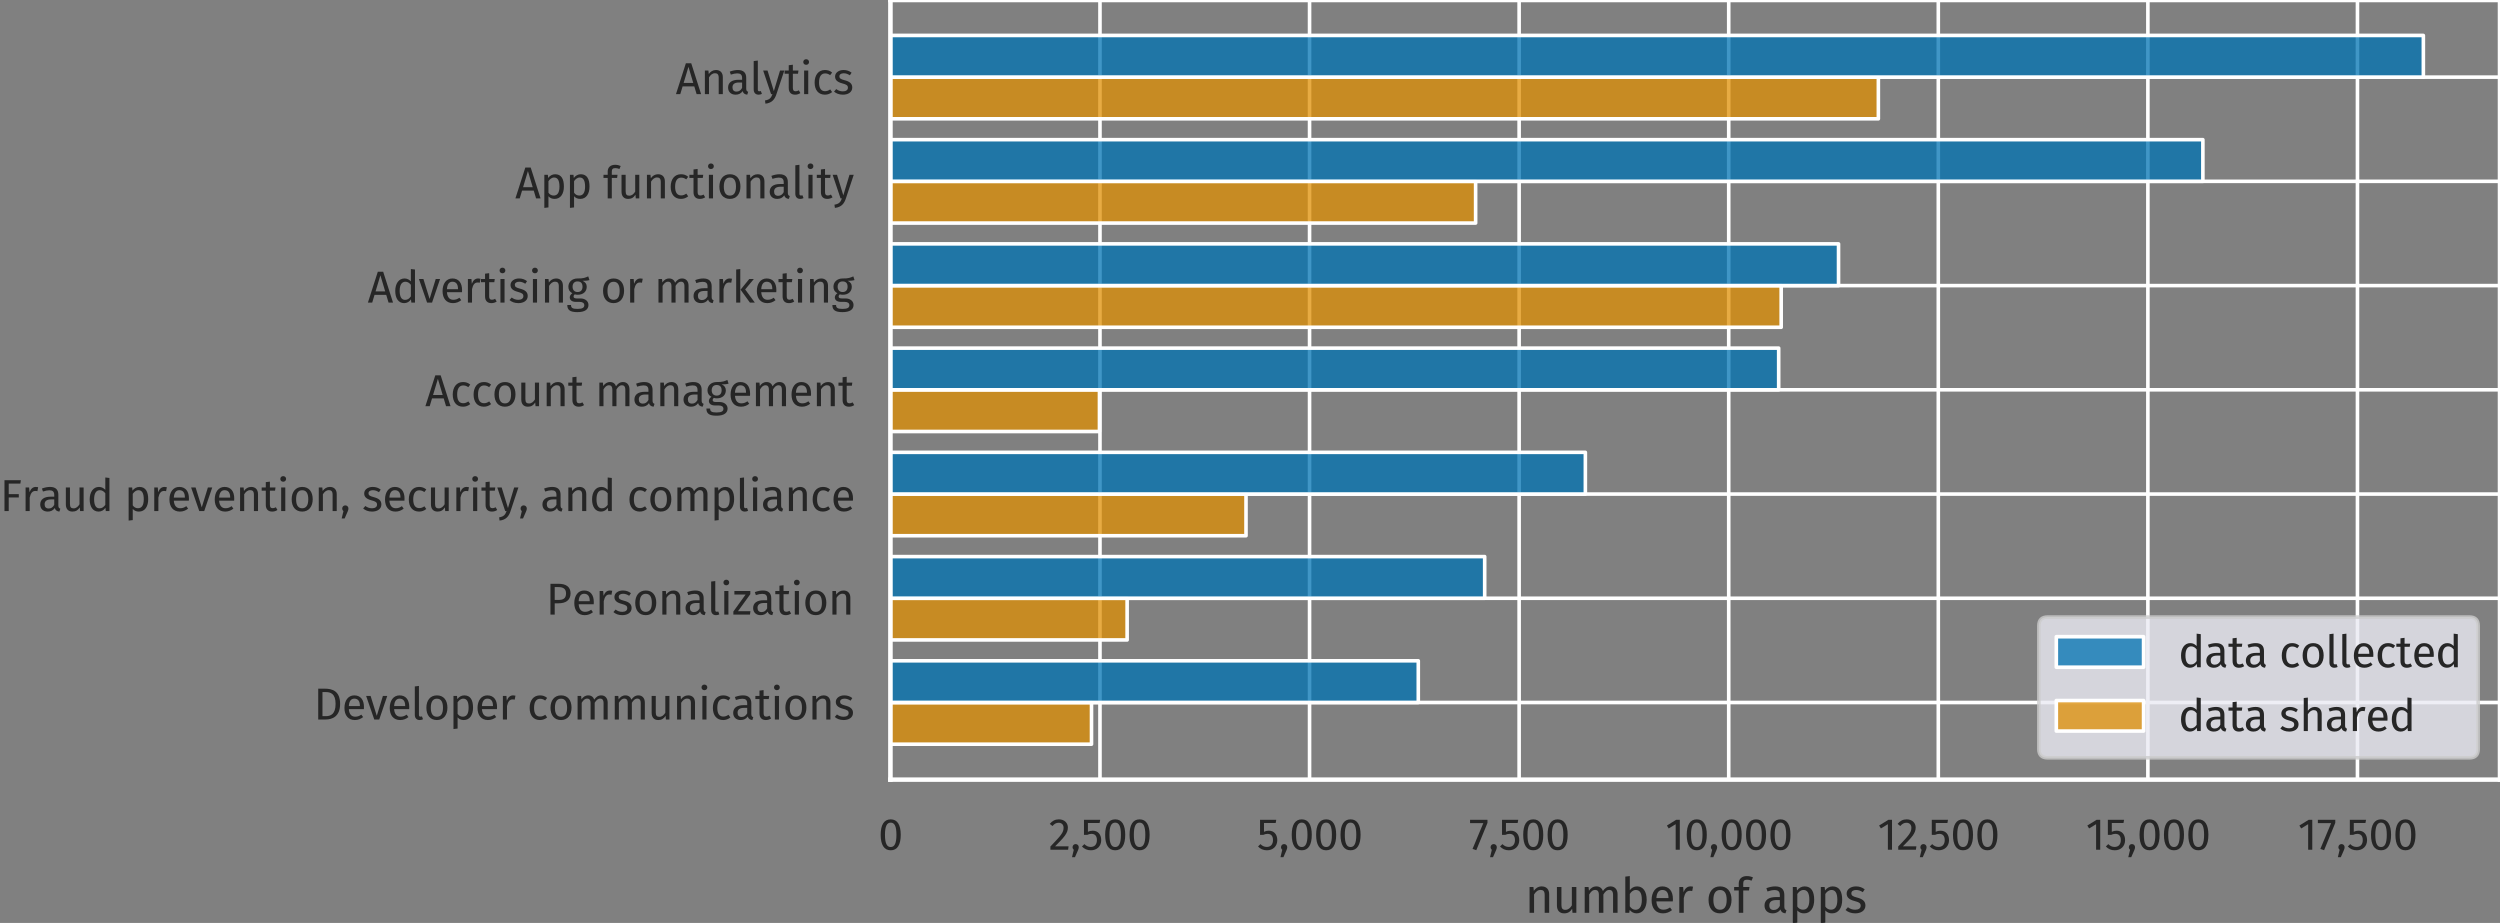 <?xml version="1.0" encoding="utf-8" standalone="no"?>
<!DOCTYPE svg PUBLIC "-//W3C//DTD SVG 1.1//EN"
  "http://www.w3.org/Graphics/SVG/1.1/DTD/svg11.dtd">
<svg xmlns:xlink="http://www.w3.org/1999/xlink" width="554.669pt" height="204.763pt" viewBox="0 0 554.669 204.763" xmlns="http://www.w3.org/2000/svg" version="1.1">
 <rect x="0" y="0" width="554.669" height="204.763" fill="#808080" stroke="none"/>
 <defs>
  <style type="text/css">*{stroke-linejoin: round; stroke-linecap: butt}</style>
 </defs>
 <g id="figure_1">
  <g id="patch_1">
   <path d="M 0 204.763 
L 554.669 204.763 
L 554.669 0 
L 0 0 
L 0 204.763 
z
" style="fill: none"/>
  </g>
  <g id="axes_1">
   <g id="patch_2">
    <path d="M 197.549 172.973 
L 554.669 172.973 
L 554.669 -0 
L 197.549 -0 
L 197.549 172.973 
z
" style="fill: none"/>
   </g>
   <g id="matplotlib.axis_1">
    <g id="xtick_1">
     <g id="line2d_1">
      <path d="M 197.549 172.973 
L 197.549 -0 
" clip-path="url(#p5825e146c6)" style="fill: none; stroke: #ffffff; stroke-width: 0.8; stroke-linecap: round"/>
     </g>
     <g id="text_1">
      <!-- 0 -->
      <g style="fill: #262626" transform="translate(194.848 188.533)scale(0.097 -0.097)">
       <defs>
        <path id="FiraGO-Regular-30" d="M 1786 4346 
C 826 4346 352 3558 352 2138 
C 352 717 826 -77 1786 -77 
C 2746 -77 3219 717 3219 2138 
C 3219 3552 2746 4346 1786 4346 
z
M 1786 3878 
C 2317 3878 2605 3392 2605 2138 
C 2605 877 2317 390 1786 390 
C 1248 390 966 877 966 2138 
C 966 3392 1248 3878 1786 3878 
z
" transform="scale(0.016)"/>
       </defs>
       <use xlink:href="#FiraGO-Regular-30"/>
      </g>
     </g>
    </g>
    <g id="xtick_2">
     <g id="line2d_2">
      <path d="M 244.048 172.973 
L 244.048 -0 
" clip-path="url(#p5825e146c6)" style="fill: none; stroke: #ffffff; stroke-width: 0.8; stroke-linecap: round"/>
     </g>
     <g id="text_2">
      <!-- 2,500 -->
      <g style="fill: #262626" transform="translate(232.665 188.533)scale(0.097 -0.097)">
       <defs>
        <path id="FiraGO-Regular-32" d="M 1459 4346 
C 922 4346 506 4128 160 3699 
L 544 3392 
C 832 3718 1069 3859 1427 3859 
C 1843 3859 2131 3597 2131 3149 
C 2131 2451 1760 2042 250 467 
L 250 0 
L 2778 0 
L 2848 493 
L 922 493 
C 2234 1805 2746 2374 2746 3174 
C 2746 3840 2246 4346 1459 4346 
z
" transform="scale(0.016)"/>
        <path id="FiraGO-Regular-2c" d="M 762 813 
C 512 813 320 614 320 371 
C 320 218 390 83 499 0 
L 243 -1062 
L 666 -1062 
L 1094 -83 
C 1178 102 1210 230 1210 371 
C 1210 614 1018 813 762 813 
z
" transform="scale(0.016)"/>
        <path id="FiraGO-Regular-35" d="M 2771 4282 
L 454 4282 
L 454 2125 
L 915 2125 
C 1120 2221 1293 2272 1523 2272 
C 1965 2272 2304 2042 2304 1382 
C 2304 755 1965 403 1427 403 
C 1056 403 781 538 512 806 
L 166 467 
C 499 128 890 -77 1434 -77 
C 2323 -77 2918 518 2918 1370 
C 2918 2221 2426 2726 1702 2726 
C 1472 2726 1242 2675 1018 2560 
L 1018 3821 
L 2688 3821 
L 2771 4282 
z
" transform="scale(0.016)"/>
       </defs>
       <use xlink:href="#FiraGO-Regular-32"/>
       <use xlink:href="#FiraGO-Regular-2c" x="49.5"/>
       <use xlink:href="#FiraGO-Regular-35" x="73.5"/>
       <use xlink:href="#FiraGO-Regular-30" x="123.6"/>
       <use xlink:href="#FiraGO-Regular-30" x="179.4"/>
      </g>
     </g>
    </g>
    <g id="xtick_3">
     <g id="line2d_3">
      <path d="M 290.547 172.973 
L 290.547 -0 
" clip-path="url(#p5825e146c6)" style="fill: none; stroke: #ffffff; stroke-width: 0.8; stroke-linecap: round"/>
     </g>
     <g id="text_3">
      <!-- 5,000 -->
      <g style="fill: #262626" transform="translate(278.859 188.533)scale(0.097 -0.097)">
       <use xlink:href="#FiraGO-Regular-35"/>
       <use xlink:href="#FiraGO-Regular-2c" x="50.1"/>
       <use xlink:href="#FiraGO-Regular-30" x="74.1"/>
       <use xlink:href="#FiraGO-Regular-30" x="129.9"/>
       <use xlink:href="#FiraGO-Regular-30" x="185.7"/>
      </g>
     </g>
    </g>
    <g id="xtick_4">
     <g id="line2d_4">
      <path d="M 337.046 172.973 
L 337.046 -0 
" clip-path="url(#p5825e146c6)" style="fill: none; stroke: #ffffff; stroke-width: 0.8; stroke-linecap: round"/>
     </g>
     <g id="text_4">
      <!-- 7,500 -->
      <g style="fill: #262626" transform="translate(325.91 188.533)scale(0.097 -0.097)">
       <defs>
        <path id="FiraGO-Regular-37" d="M 2650 4282 
L 160 4282 
L 160 3802 
L 2054 3802 
L 512 115 
L 1050 -64 
L 2650 3840 
L 2650 4282 
z
" transform="scale(0.016)"/>
       </defs>
       <use xlink:href="#FiraGO-Regular-37"/>
       <use xlink:href="#FiraGO-Regular-2c" x="44.4"/>
       <use xlink:href="#FiraGO-Regular-35" x="68.4"/>
       <use xlink:href="#FiraGO-Regular-30" x="118.5"/>
       <use xlink:href="#FiraGO-Regular-30" x="174.3"/>
      </g>
     </g>
    </g>
    <g id="xtick_5">
     <g id="line2d_5">
      <path d="M 383.546 172.973 
L 383.546 -0 
" clip-path="url(#p5825e146c6)" style="fill: none; stroke: #ffffff; stroke-width: 0.8; stroke-linecap: round"/>
     </g>
     <g id="text_5">
      <!-- 10,000 -->
      <g style="fill: #262626" transform="translate(369.486 188.533)scale(0.097 -0.097)">
       <defs>
        <path id="FiraGO-Regular-31" d="M 2067 4282 
L 1549 4282 
L 224 3462 
L 480 3046 
L 1478 3654 
L 1478 0 
L 2067 0 
L 2067 4282 
z
" transform="scale(0.016)"/>
       </defs>
       <use xlink:href="#FiraGO-Regular-31"/>
       <use xlink:href="#FiraGO-Regular-30" x="43.3"/>
       <use xlink:href="#FiraGO-Regular-2c" x="99.1"/>
       <use xlink:href="#FiraGO-Regular-30" x="123.1"/>
       <use xlink:href="#FiraGO-Regular-30" x="178.9"/>
       <use xlink:href="#FiraGO-Regular-30" x="234.7"/>
      </g>
     </g>
    </g>
    <g id="xtick_6">
     <g id="line2d_6">
      <path d="M 430.045 172.973 
L 430.045 -0 
" clip-path="url(#p5825e146c6)" style="fill: none; stroke: #ffffff; stroke-width: 0.8; stroke-linecap: round"/>
     </g>
     <g id="text_6">
      <!-- 12,500 -->
      <g style="fill: #262626" transform="translate(416.566 188.533)scale(0.097 -0.097)">
       <use xlink:href="#FiraGO-Regular-31"/>
       <use xlink:href="#FiraGO-Regular-32" x="43.3"/>
       <use xlink:href="#FiraGO-Regular-2c" x="92.8"/>
       <use xlink:href="#FiraGO-Regular-35" x="116.8"/>
       <use xlink:href="#FiraGO-Regular-30" x="166.9"/>
       <use xlink:href="#FiraGO-Regular-30" x="222.7"/>
      </g>
     </g>
    </g>
    <g id="xtick_7">
     <g id="line2d_7">
      <path d="M 476.544 172.973 
L 476.544 -0 
" clip-path="url(#p5825e146c6)" style="fill: none; stroke: #ffffff; stroke-width: 0.8; stroke-linecap: round"/>
     </g>
     <g id="text_7">
      <!-- 15,000 -->
      <g style="fill: #262626" transform="translate(462.761 188.533)scale(0.097 -0.097)">
       <use xlink:href="#FiraGO-Regular-31"/>
       <use xlink:href="#FiraGO-Regular-35" x="43.3"/>
       <use xlink:href="#FiraGO-Regular-2c" x="93.4"/>
       <use xlink:href="#FiraGO-Regular-30" x="117.4"/>
       <use xlink:href="#FiraGO-Regular-30" x="173.2"/>
       <use xlink:href="#FiraGO-Regular-30" x="229"/>
      </g>
     </g>
    </g>
    <g id="xtick_8">
     <g id="line2d_8">
      <path d="M 523.043 172.973 
L 523.043 -0 
" clip-path="url(#p5825e146c6)" style="fill: none; stroke: #ffffff; stroke-width: 0.8; stroke-linecap: round"/>
     </g>
     <g id="text_8">
      <!-- 17,500 -->
      <g style="fill: #262626" transform="translate(509.811 188.533)scale(0.097 -0.097)">
       <use xlink:href="#FiraGO-Regular-31"/>
       <use xlink:href="#FiraGO-Regular-37" x="43.3"/>
       <use xlink:href="#FiraGO-Regular-2c" x="87.7"/>
       <use xlink:href="#FiraGO-Regular-35" x="111.7"/>
       <use xlink:href="#FiraGO-Regular-30" x="161.8"/>
       <use xlink:href="#FiraGO-Regular-30" x="217.6"/>
      </g>
     </g>
    </g>
    <g id="text_9">
     <!-- number of apps -->
     <g style="fill: #262626" transform="translate(338.361 202.514)scale(0.106 -0.106)">
      <defs>
       <path id="FiraGO-Regular-6e" d="M 2176 3450 
C 1734 3450 1376 3219 1146 2874 
L 1094 3373 
L 589 3373 
L 589 0 
L 1178 0 
L 1178 2394 
C 1402 2752 1658 2989 2035 2989 
C 2362 2989 2566 2842 2566 2336 
L 2566 0 
L 3155 0 
L 3155 2419 
C 3155 3059 2797 3450 2176 3450 
z
" transform="scale(0.016)"/>
       <path id="FiraGO-Regular-75" d="M 3091 3373 
L 2502 3373 
L 2502 966 
C 2298 627 2022 384 1658 384 
C 1293 384 1139 557 1139 1018 
L 1139 3373 
L 550 3373 
L 550 954 
C 550 294 902 -77 1491 -77 
C 1971 -77 2285 115 2541 525 
L 2586 0 
L 3091 0 
L 3091 3373 
z
" transform="scale(0.016)"/>
       <path id="FiraGO-Regular-6d" d="M 3974 3450 
C 3520 3450 3213 3206 2970 2842 
C 2842 3226 2534 3450 2118 3450 
C 1677 3450 1370 3219 1146 2880 
L 1094 3373 
L 589 3373 
L 589 0 
L 1178 0 
L 1178 2394 
C 1402 2752 1606 2989 1971 2989 
C 2227 2989 2445 2842 2445 2336 
L 2445 0 
L 3034 0 
L 3034 2394 
C 3264 2752 3462 2989 3827 2989 
C 4083 2989 4301 2842 4301 2336 
L 4301 0 
L 4890 0 
L 4890 2419 
C 4890 3053 4525 3450 3974 3450 
z
" transform="scale(0.016)"/>
       <path id="FiraGO-Regular-62" d="M 2131 3450 
C 1722 3450 1408 3264 1178 2950 
L 1178 4800 
L 589 4730 
L 589 0 
L 1107 0 
L 1165 371 
C 1395 90 1690 -77 2061 -77 
C 2880 -77 3386 634 3386 1690 
C 3386 2816 2893 3450 2131 3450 
z
M 1920 390 
C 1619 390 1350 576 1178 845 
L 1178 2458 
C 1350 2726 1594 2982 1965 2982 
C 2438 2982 2752 2650 2752 1690 
C 2752 768 2413 390 1920 390 
z
" transform="scale(0.016)"/>
       <path id="FiraGO-Regular-65" d="M 3155 1786 
C 3155 2816 2675 3450 1766 3450 
C 896 3450 365 2701 365 1651 
C 365 582 915 -77 1856 -77 
C 2323 -77 2701 83 3034 346 
L 2778 698 
C 2483 493 2234 403 1901 403 
C 1414 403 1050 704 992 1485 
L 3142 1485 
C 3149 1562 3155 1670 3155 1786 
z
M 2573 1920 
L 992 1920 
C 1037 2669 1331 2982 1779 2982 
C 2310 2982 2573 2618 2573 1958 
L 2573 1920 
z
" transform="scale(0.016)"/>
       <path id="FiraGO-Regular-72" d="M 2054 3450 
C 1645 3450 1331 3194 1152 2688 
L 1094 3373 
L 589 3373 
L 589 0 
L 1178 0 
L 1178 1926 
C 1318 2573 1562 2874 1984 2874 
C 2106 2874 2176 2861 2278 2835 
L 2387 3411 
C 2285 3437 2163 3450 2054 3450 
z
" transform="scale(0.016)"/>
       <path id="FiraGO-Regular-20" transform="scale(0.016)"/>
       <path id="FiraGO-Regular-6f" d="M 1875 3450 
C 915 3450 365 2726 365 1683 
C 365 614 909 -77 1869 -77 
C 2822 -77 3373 646 3373 1690 
C 3373 2758 2835 3450 1875 3450 
z
M 1875 2976 
C 2432 2976 2739 2566 2739 1690 
C 2739 806 2432 397 1869 397 
C 1306 397 998 806 998 1683 
C 998 2566 1312 2976 1875 2976 
z
" transform="scale(0.016)"/>
       <path id="FiraGO-Regular-66" d="M 1754 4326 
C 1926 4326 2125 4294 2342 4198 
L 2528 4627 
C 2259 4742 2042 4800 1722 4800 
C 1037 4800 666 4397 666 3834 
L 666 3373 
L 64 3373 
L 64 2918 
L 666 2918 
L 666 0 
L 1254 0 
L 1254 2918 
L 2010 2918 
L 2074 3373 
L 1254 3373 
L 1254 3840 
C 1254 4166 1382 4326 1754 4326 
z
" transform="scale(0.016)"/>
       <path id="FiraGO-Regular-61" d="M 2880 787 
L 2880 2330 
C 2880 3034 2509 3450 1696 3450 
C 1318 3450 947 3373 531 3219 
L 678 2790 
C 1024 2906 1338 2970 1587 2970 
C 2054 2970 2291 2790 2291 2304 
L 2291 2054 
L 1773 2054 
C 832 2054 288 1664 288 941 
C 288 339 691 -77 1363 -77 
C 1773 -77 2131 77 2368 429 
C 2470 96 2688 -38 3027 -77 
L 3162 333 
C 2989 397 2880 493 2880 787 
z
M 1498 365 
C 1114 365 915 576 915 973 
C 915 1434 1229 1664 1850 1664 
L 2291 1664 
L 2291 890 
C 2099 538 1843 365 1498 365 
z
" transform="scale(0.016)"/>
       <path id="FiraGO-Regular-70" d="M 2138 3450 
C 1754 3450 1389 3264 1139 2918 
L 1094 3373 
L 589 3373 
L 589 -1363 
L 1178 -1293 
L 1178 307 
C 1395 45 1696 -77 2061 -77 
C 2931 -77 3386 666 3386 1690 
C 3386 2752 3034 3450 2138 3450 
z
M 1920 403 
C 1613 403 1350 550 1178 813 
L 1178 2458 
C 1357 2726 1632 2982 1990 2982 
C 2496 2982 2752 2566 2752 1690 
C 2752 806 2458 403 1920 403 
z
" transform="scale(0.016)"/>
       <path id="FiraGO-Regular-73" d="M 1523 3450 
C 826 3450 307 3059 307 2522 
C 307 2048 595 1734 1325 1542 
C 1978 1370 2144 1242 2144 909 
C 2144 589 1862 397 1421 397 
C 1056 397 742 518 474 723 
L 160 365 
C 454 109 864 -77 1434 -77 
C 2118 -77 2765 243 2765 947 
C 2765 1536 2355 1818 1645 1997 
C 1101 2138 922 2266 922 2541 
C 922 2810 1158 2982 1542 2982 
C 1856 2982 2118 2886 2419 2694 
L 2669 3066 
C 2349 3309 1997 3450 1523 3450 
z
" transform="scale(0.016)"/>
      </defs>
      <use xlink:href="#FiraGO-Regular-6e"/>
      <use xlink:href="#FiraGO-Regular-75" x="57.9"/>
      <use xlink:href="#FiraGO-Regular-6d" x="115.4"/>
      <use xlink:href="#FiraGO-Regular-62" x="200.4"/>
      <use xlink:href="#FiraGO-Regular-65" x="259"/>
      <use xlink:href="#FiraGO-Regular-72" x="313.4"/>
      <use xlink:href="#FiraGO-Regular-20" x="351.7"/>
      <use xlink:href="#FiraGO-Regular-6f" x="378.2"/>
      <use xlink:href="#FiraGO-Regular-66" x="436.6"/>
      <use xlink:href="#FiraGO-Regular-20" x="470.1"/>
      <use xlink:href="#FiraGO-Regular-61" x="496.6"/>
      <use xlink:href="#FiraGO-Regular-70" x="551"/>
      <use xlink:href="#FiraGO-Regular-70" x="609.6"/>
      <use xlink:href="#FiraGO-Regular-73" x="668.2"/>
     </g>
    </g>
   </g>
   <g id="matplotlib.axis_2">
    <g id="ytick_1">
     <g id="line2d_9">
      <path d="M 197.549 17.112 
L 554.669 17.112 
" clip-path="url(#p5825e146c6)" style="fill: none; stroke: #ffffff; stroke-width: 0.8; stroke-linecap: round"/>
     </g>
     <g id="text_10">
      <!-- Analytics -->
      <g style="fill: #262626" transform="translate(149.917 20.887)scale(0.097 -0.097)">
       <defs>
        <path id="FiraGO-Regular-41" d="M 2989 0 
L 3629 0 
L 2221 4410 
L 1453 4410 
L 38 0 
L 653 0 
L 986 1107 
L 2656 1107 
L 2989 0 
z
M 1133 1600 
L 1824 3904 
L 2509 1600 
L 1133 1600 
z
" transform="scale(0.016)"/>
        <path id="FiraGO-Regular-6c" d="M 1254 -77 
C 1427 -77 1594 -32 1722 38 
L 1568 448 
C 1504 422 1434 410 1350 410 
C 1197 410 1139 499 1139 678 
L 1139 4800 
L 550 4730 
L 550 666 
C 550 186 826 -77 1254 -77 
z
" transform="scale(0.016)"/>
        <path id="FiraGO-Regular-79" d="M 3085 3373 
L 2477 3373 
L 1594 429 
L 691 3373 
L 64 3373 
L 1197 0 
L 1395 0 
C 1203 -525 1011 -787 326 -902 
L 390 -1363 
C 1325 -1261 1722 -736 1958 -19 
L 3085 3373 
z
" transform="scale(0.016)"/>
        <path id="FiraGO-Regular-74" d="M 2086 544 
C 1920 454 1786 410 1638 410 
C 1344 410 1235 570 1235 909 
L 1235 2918 
L 1971 2918 
L 2035 3373 
L 1235 3373 
L 1235 4205 
L 646 4134 
L 646 3373 
L 58 3373 
L 58 2918 
L 646 2918 
L 646 883 
C 646 256 986 -77 1555 -77 
C 1843 -77 2086 0 2310 154 
L 2086 544 
z
" transform="scale(0.016)"/>
        <path id="FiraGO-Regular-69" d="M 877 4992 
C 634 4992 467 4819 467 4589 
C 467 4365 634 4192 877 4192 
C 1126 4192 1293 4365 1293 4589 
C 1293 4819 1126 4992 877 4992 
z
M 1178 3373 
L 589 3373 
L 589 0 
L 1178 0 
L 1178 3373 
z
" transform="scale(0.016)"/>
        <path id="FiraGO-Regular-63" d="M 1837 3450 
C 922 3450 365 2733 365 1658 
C 365 570 928 -77 1837 -77 
C 2227 -77 2566 51 2867 294 
L 2598 678 
C 2342 512 2144 422 1862 422 
C 1331 422 998 787 998 1670 
C 998 2547 1331 2963 1862 2963 
C 2144 2963 2355 2880 2586 2714 
L 2867 3085 
C 2554 3347 2234 3450 1837 3450 
z
" transform="scale(0.016)"/>
       </defs>
       <use xlink:href="#FiraGO-Regular-41"/>
       <use xlink:href="#FiraGO-Regular-6e" x="57.3"/>
       <use xlink:href="#FiraGO-Regular-61" x="115.2"/>
       <use xlink:href="#FiraGO-Regular-6c" x="169.6"/>
       <use xlink:href="#FiraGO-Regular-79" x="199"/>
       <use xlink:href="#FiraGO-Regular-74" x="248.2"/>
       <use xlink:href="#FiraGO-Regular-69" x="284.3"/>
       <use xlink:href="#FiraGO-Regular-63" x="311.9"/>
       <use xlink:href="#FiraGO-Regular-73" x="359.6"/>
      </g>
     </g>
    </g>
    <g id="ytick_2">
     <g id="line2d_10">
      <path d="M 197.549 40.237 
L 554.669 40.237 
" clip-path="url(#p5825e146c6)" style="fill: none; stroke: #ffffff; stroke-width: 0.8; stroke-linecap: round"/>
     </g>
     <g id="text_11">
      <!-- App functionality -->
      <g style="fill: #262626" transform="translate(114.297 44.012)scale(0.097 -0.097)">
       <use xlink:href="#FiraGO-Regular-41"/>
       <use xlink:href="#FiraGO-Regular-70" x="57.3"/>
       <use xlink:href="#FiraGO-Regular-70" x="115.9"/>
       <use xlink:href="#FiraGO-Regular-20" x="174.5"/>
       <use xlink:href="#FiraGO-Regular-66" x="201"/>
       <use xlink:href="#FiraGO-Regular-75" x="234.5"/>
       <use xlink:href="#FiraGO-Regular-6e" x="292"/>
       <use xlink:href="#FiraGO-Regular-63" x="349.9"/>
       <use xlink:href="#FiraGO-Regular-74" x="397.6"/>
       <use xlink:href="#FiraGO-Regular-69" x="433.7"/>
       <use xlink:href="#FiraGO-Regular-6f" x="461.3"/>
       <use xlink:href="#FiraGO-Regular-6e" x="519.7"/>
       <use xlink:href="#FiraGO-Regular-61" x="577.6"/>
       <use xlink:href="#FiraGO-Regular-6c" x="632"/>
       <use xlink:href="#FiraGO-Regular-69" x="661.4"/>
       <use xlink:href="#FiraGO-Regular-74" x="689"/>
       <use xlink:href="#FiraGO-Regular-79" x="725.1"/>
      </g>
     </g>
    </g>
    <g id="ytick_3">
     <g id="line2d_11">
      <path d="M 197.549 63.362 
L 554.669 63.362 
" clip-path="url(#p5825e146c6)" style="fill: none; stroke: #ffffff; stroke-width: 0.8; stroke-linecap: round"/>
     </g>
     <g id="text_12">
      <!-- Advertising or marketing -->
      <g style="fill: #262626" transform="translate(81.568 67.137)scale(0.097 -0.097)">
       <defs>
        <path id="FiraGO-Regular-64" d="M 2598 4800 
L 2598 3034 
C 2374 3270 2086 3450 1690 3450 
C 864 3450 365 2701 365 1670 
C 365 621 819 -77 1638 -77 
C 2054 -77 2394 128 2611 467 
L 2669 0 
L 3187 0 
L 3187 4730 
L 2598 4800 
z
M 1766 390 
C 1280 390 998 794 998 1683 
C 998 2560 1312 2982 1818 2982 
C 2150 2982 2387 2810 2598 2541 
L 2598 890 
C 2374 576 2144 390 1766 390 
z
" transform="scale(0.016)"/>
        <path id="FiraGO-Regular-76" d="M 3085 3373 
L 2464 3373 
L 1587 525 
L 704 3373 
L 64 3373 
L 1229 0 
L 1939 0 
L 3085 3373 
z
" transform="scale(0.016)"/>
        <path id="FiraGO-Regular-67" d="M 3155 3750 
C 2758 3571 2451 3430 1613 3450 
C 870 3450 314 2963 314 2272 
C 314 1837 493 1542 883 1338 
C 640 1178 512 960 512 742 
C 512 403 781 102 1382 102 
L 1914 102 
C 2336 102 2592 -58 2592 -378 
C 2592 -717 2336 -902 1606 -902 
C 864 -902 691 -723 691 -339 
L 160 -339 
C 160 -1024 506 -1363 1606 -1363 
C 2650 -1363 3187 -992 3187 -339 
C 3187 198 2726 595 2035 595 
L 1498 595 
C 1152 595 1056 717 1056 870 
C 1056 992 1126 1114 1222 1184 
C 1363 1139 1498 1120 1651 1120 
C 2458 1120 2938 1600 2938 2266 
C 2938 2656 2739 2938 2342 3117 
C 2726 3117 3046 3130 3328 3219 
L 3155 3750 
z
M 1613 3027 
C 2093 3027 2336 2771 2336 2278 
C 2336 1792 2086 1510 1626 1510 
C 1165 1510 915 1824 915 2272 
C 915 2714 1158 3027 1613 3027 
z
" transform="scale(0.016)"/>
        <path id="FiraGO-Regular-6b" d="M 1178 4800 
L 589 4730 
L 589 0 
L 1178 0 
L 1178 4800 
z
M 3117 3373 
L 2458 3373 
L 1216 1843 
L 2554 0 
L 3258 0 
L 1875 1882 
L 3117 3373 
z
" transform="scale(0.016)"/>
       </defs>
       <use xlink:href="#FiraGO-Regular-41"/>
       <use xlink:href="#FiraGO-Regular-64" x="57.3"/>
       <use xlink:href="#FiraGO-Regular-76" x="116.3"/>
       <use xlink:href="#FiraGO-Regular-65" x="165.5"/>
       <use xlink:href="#FiraGO-Regular-72" x="219.9"/>
       <use xlink:href="#FiraGO-Regular-74" x="258.2"/>
       <use xlink:href="#FiraGO-Regular-69" x="294.3"/>
       <use xlink:href="#FiraGO-Regular-73" x="321.9"/>
       <use xlink:href="#FiraGO-Regular-69" x="368.6"/>
       <use xlink:href="#FiraGO-Regular-6e" x="396.2"/>
       <use xlink:href="#FiraGO-Regular-67" x="454.1"/>
       <use xlink:href="#FiraGO-Regular-20" x="506.1"/>
       <use xlink:href="#FiraGO-Regular-6f" x="532.6"/>
       <use xlink:href="#FiraGO-Regular-72" x="591"/>
       <use xlink:href="#FiraGO-Regular-20" x="629.3"/>
       <use xlink:href="#FiraGO-Regular-6d" x="655.8"/>
       <use xlink:href="#FiraGO-Regular-61" x="740.8"/>
       <use xlink:href="#FiraGO-Regular-72" x="795.2"/>
       <use xlink:href="#FiraGO-Regular-6b" x="833.5"/>
       <use xlink:href="#FiraGO-Regular-65" x="884.4"/>
       <use xlink:href="#FiraGO-Regular-74" x="938.8"/>
       <use xlink:href="#FiraGO-Regular-69" x="974.9"/>
       <use xlink:href="#FiraGO-Regular-6e" x="1002.5"/>
       <use xlink:href="#FiraGO-Regular-67" x="1060.4"/>
      </g>
     </g>
    </g>
    <g id="ytick_4">
     <g id="line2d_12">
      <path d="M 197.549 86.486 
L 554.669 86.486 
" clip-path="url(#p5825e146c6)" style="fill: none; stroke: #ffffff; stroke-width: 0.8; stroke-linecap: round"/>
     </g>
     <g id="text_13">
      <!-- Account management -->
      <g style="fill: #262626" transform="translate(94.323 90.116)scale(0.097 -0.097)">
       <use xlink:href="#FiraGO-Regular-41"/>
       <use xlink:href="#FiraGO-Regular-63" x="57.3"/>
       <use xlink:href="#FiraGO-Regular-63" x="105"/>
       <use xlink:href="#FiraGO-Regular-6f" x="152.7"/>
       <use xlink:href="#FiraGO-Regular-75" x="211.1"/>
       <use xlink:href="#FiraGO-Regular-6e" x="268.6"/>
       <use xlink:href="#FiraGO-Regular-74" x="326.5"/>
       <use xlink:href="#FiraGO-Regular-20" x="362.6"/>
       <use xlink:href="#FiraGO-Regular-6d" x="389.1"/>
       <use xlink:href="#FiraGO-Regular-61" x="474.1"/>
       <use xlink:href="#FiraGO-Regular-6e" x="528.5"/>
       <use xlink:href="#FiraGO-Regular-61" x="586.4"/>
       <use xlink:href="#FiraGO-Regular-67" x="640.8"/>
       <use xlink:href="#FiraGO-Regular-65" x="692.8"/>
       <use xlink:href="#FiraGO-Regular-6d" x="747.2"/>
       <use xlink:href="#FiraGO-Regular-65" x="832.2"/>
       <use xlink:href="#FiraGO-Regular-6e" x="886.6"/>
       <use xlink:href="#FiraGO-Regular-74" x="944.5"/>
      </g>
     </g>
    </g>
    <g id="ytick_5">
     <g id="line2d_13">
      <path d="M 197.549 109.611 
L 554.669 109.611 
" clip-path="url(#p5825e146c6)" style="fill: none; stroke: #ffffff; stroke-width: 0.8; stroke-linecap: round"/>
     </g>
     <g id="text_14">
      <!-- Fraud prevention, security, and compliance -->
      <g style="fill: #262626" transform="translate(0 113.386)scale(0.097 -0.097)">
       <defs>
        <path id="FiraGO-Regular-46" d="M 640 0 
L 1248 0 
L 1248 1939 
L 2688 1939 
L 2688 2419 
L 1248 2419 
L 1248 3923 
L 2912 3923 
L 2982 4410 
L 640 4410 
L 640 0 
z
" transform="scale(0.016)"/>
       </defs>
       <use xlink:href="#FiraGO-Regular-46"/>
       <use xlink:href="#FiraGO-Regular-72" x="49.1"/>
       <use xlink:href="#FiraGO-Regular-61" x="87.4"/>
       <use xlink:href="#FiraGO-Regular-75" x="141.8"/>
       <use xlink:href="#FiraGO-Regular-64" x="199.3"/>
       <use xlink:href="#FiraGO-Regular-20" x="258.3"/>
       <use xlink:href="#FiraGO-Regular-70" x="284.8"/>
       <use xlink:href="#FiraGO-Regular-72" x="343.4"/>
       <use xlink:href="#FiraGO-Regular-65" x="381.7"/>
       <use xlink:href="#FiraGO-Regular-76" x="436.1"/>
       <use xlink:href="#FiraGO-Regular-65" x="485.3"/>
       <use xlink:href="#FiraGO-Regular-6e" x="539.7"/>
       <use xlink:href="#FiraGO-Regular-74" x="597.6"/>
       <use xlink:href="#FiraGO-Regular-69" x="633.7"/>
       <use xlink:href="#FiraGO-Regular-6f" x="661.3"/>
       <use xlink:href="#FiraGO-Regular-6e" x="719.7"/>
       <use xlink:href="#FiraGO-Regular-2c" x="777.6"/>
       <use xlink:href="#FiraGO-Regular-20" x="801.6"/>
       <use xlink:href="#FiraGO-Regular-73" x="828.1"/>
       <use xlink:href="#FiraGO-Regular-65" x="874.8"/>
       <use xlink:href="#FiraGO-Regular-63" x="929.2"/>
       <use xlink:href="#FiraGO-Regular-75" x="976.9"/>
       <use xlink:href="#FiraGO-Regular-72" x="1034.4"/>
       <use xlink:href="#FiraGO-Regular-69" x="1072.7"/>
       <use xlink:href="#FiraGO-Regular-74" x="1100.3"/>
       <use xlink:href="#FiraGO-Regular-79" x="1136.4"/>
       <use xlink:href="#FiraGO-Regular-2c" x="1185.6"/>
       <use xlink:href="#FiraGO-Regular-20" x="1209.6"/>
       <use xlink:href="#FiraGO-Regular-61" x="1236.1"/>
       <use xlink:href="#FiraGO-Regular-6e" x="1290.5"/>
       <use xlink:href="#FiraGO-Regular-64" x="1348.4"/>
       <use xlink:href="#FiraGO-Regular-20" x="1407.4"/>
       <use xlink:href="#FiraGO-Regular-63" x="1433.9"/>
       <use xlink:href="#FiraGO-Regular-6f" x="1481.6"/>
       <use xlink:href="#FiraGO-Regular-6d" x="1540"/>
       <use xlink:href="#FiraGO-Regular-70" x="1625"/>
       <use xlink:href="#FiraGO-Regular-6c" x="1683.6"/>
       <use xlink:href="#FiraGO-Regular-69" x="1713"/>
       <use xlink:href="#FiraGO-Regular-61" x="1740.6"/>
       <use xlink:href="#FiraGO-Regular-6e" x="1795"/>
       <use xlink:href="#FiraGO-Regular-63" x="1852.9"/>
       <use xlink:href="#FiraGO-Regular-65" x="1900.6"/>
      </g>
     </g>
    </g>
    <g id="ytick_6">
     <g id="line2d_14">
      <path d="M 197.549 132.736 
L 554.669 132.736 
" clip-path="url(#p5825e146c6)" style="fill: none; stroke: #ffffff; stroke-width: 0.8; stroke-linecap: round"/>
     </g>
     <g id="text_15">
      <!-- Personalization -->
      <g style="fill: #262626" transform="translate(121.136 136.366)scale(0.097 -0.097)">
       <defs>
        <path id="FiraGO-Regular-50" d="M 1798 4410 
L 640 4410 
L 640 0 
L 1248 0 
L 1248 1619 
L 1805 1619 
C 2778 1619 3514 2035 3514 3046 
C 3514 3974 2861 4410 1798 4410 
z
M 1779 2099 
L 1248 2099 
L 1248 3936 
L 1792 3936 
C 2445 3936 2867 3699 2867 3040 
C 2867 2291 2432 2099 1779 2099 
z
" transform="scale(0.016)"/>
        <path id="FiraGO-Regular-7a" d="M 2586 3373 
L 307 3373 
L 307 2874 
L 1914 2874 
L 160 442 
L 160 0 
L 2534 0 
L 2605 493 
L 826 493 
L 2586 2925 
L 2586 3373 
z
" transform="scale(0.016)"/>
       </defs>
       <use xlink:href="#FiraGO-Regular-50"/>
       <use xlink:href="#FiraGO-Regular-65" x="58.9"/>
       <use xlink:href="#FiraGO-Regular-72" x="113.3"/>
       <use xlink:href="#FiraGO-Regular-73" x="151.6"/>
       <use xlink:href="#FiraGO-Regular-6f" x="198.3"/>
       <use xlink:href="#FiraGO-Regular-6e" x="256.7"/>
       <use xlink:href="#FiraGO-Regular-61" x="314.6"/>
       <use xlink:href="#FiraGO-Regular-6c" x="369"/>
       <use xlink:href="#FiraGO-Regular-69" x="398.4"/>
       <use xlink:href="#FiraGO-Regular-7a" x="426"/>
       <use xlink:href="#FiraGO-Regular-61" x="469.2"/>
       <use xlink:href="#FiraGO-Regular-74" x="523.6"/>
       <use xlink:href="#FiraGO-Regular-69" x="559.7"/>
       <use xlink:href="#FiraGO-Regular-6f" x="587.3"/>
       <use xlink:href="#FiraGO-Regular-6e" x="645.7"/>
      </g>
     </g>
    </g>
    <g id="ytick_7">
     <g id="line2d_15">
      <path d="M 197.549 155.861 
L 554.669 155.861 
" clip-path="url(#p5825e146c6)" style="fill: none; stroke: #ffffff; stroke-width: 0.8; stroke-linecap: round"/>
     </g>
     <g id="text_16">
      <!-- Developer communications -->
      <g style="fill: #262626" transform="translate(69.608 159.636)scale(0.097 -0.097)">
       <defs>
        <path id="FiraGO-Regular-44" d="M 1562 4410 
L 640 4410 
L 640 0 
L 1696 0 
C 2650 0 3770 429 3770 2227 
C 3770 4058 2688 4410 1562 4410 
z
M 1696 3923 
C 2400 3923 3123 3718 3123 2227 
C 3123 774 2432 480 1741 480 
L 1248 480 
L 1248 3923 
L 1696 3923 
z
" transform="scale(0.016)"/>
       </defs>
       <use xlink:href="#FiraGO-Regular-44"/>
       <use xlink:href="#FiraGO-Regular-65" x="64.4"/>
       <use xlink:href="#FiraGO-Regular-76" x="118.8"/>
       <use xlink:href="#FiraGO-Regular-65" x="168"/>
       <use xlink:href="#FiraGO-Regular-6c" x="222.4"/>
       <use xlink:href="#FiraGO-Regular-6f" x="251.8"/>
       <use xlink:href="#FiraGO-Regular-70" x="310.2"/>
       <use xlink:href="#FiraGO-Regular-65" x="368.8"/>
       <use xlink:href="#FiraGO-Regular-72" x="423.2"/>
       <use xlink:href="#FiraGO-Regular-20" x="461.5"/>
       <use xlink:href="#FiraGO-Regular-63" x="488"/>
       <use xlink:href="#FiraGO-Regular-6f" x="535.7"/>
       <use xlink:href="#FiraGO-Regular-6d" x="594.1"/>
       <use xlink:href="#FiraGO-Regular-6d" x="679.1"/>
       <use xlink:href="#FiraGO-Regular-75" x="764.1"/>
       <use xlink:href="#FiraGO-Regular-6e" x="821.6"/>
       <use xlink:href="#FiraGO-Regular-69" x="879.5"/>
       <use xlink:href="#FiraGO-Regular-63" x="907.1"/>
       <use xlink:href="#FiraGO-Regular-61" x="954.8"/>
       <use xlink:href="#FiraGO-Regular-74" x="1009.2"/>
       <use xlink:href="#FiraGO-Regular-69" x="1045.3"/>
       <use xlink:href="#FiraGO-Regular-6f" x="1072.9"/>
       <use xlink:href="#FiraGO-Regular-6e" x="1131.3"/>
       <use xlink:href="#FiraGO-Regular-73" x="1189.2"/>
      </g>
     </g>
    </g>
   </g>
   <g id="patch_3">
    <path d="M 197.549 17.112 
L 416.746 17.112 
L 416.746 26.362 
L 197.549 26.362 
z
" clip-path="url(#p5825e146c6)" style="fill: #de8f05; fill-opacity: 0.75; stroke: #ffffff; stroke-width: 0.8; stroke-linejoin: miter"/>
   </g>
   <g id="patch_4">
    <path d="M 197.549 40.237 
L 327.393 40.237 
L 327.393 49.487 
L 197.549 49.487 
z
" clip-path="url(#p5825e146c6)" style="fill: #de8f05; fill-opacity: 0.75; stroke: #ffffff; stroke-width: 0.8; stroke-linejoin: miter"/>
   </g>
   <g id="patch_5">
    <path d="M 197.549 63.362 
L 395.189 63.362 
L 395.189 72.612 
L 197.549 72.612 
z
" clip-path="url(#p5825e146c6)" style="fill: #de8f05; fill-opacity: 0.75; stroke: #ffffff; stroke-width: 0.8; stroke-linejoin: miter"/>
   </g>
   <g id="patch_6">
    <path d="M 197.549 86.486 
L 243.936 86.486 
L 243.936 95.736 
L 197.549 95.736 
z
" clip-path="url(#p5825e146c6)" style="fill: #de8f05; fill-opacity: 0.75; stroke: #ffffff; stroke-width: 0.8; stroke-linejoin: miter"/>
   </g>
   <g id="patch_7">
    <path d="M 197.549 109.611 
L 276.449 109.611 
L 276.449 118.861 
L 197.549 118.861 
z
" clip-path="url(#p5825e146c6)" style="fill: #de8f05; fill-opacity: 0.75; stroke: #ffffff; stroke-width: 0.8; stroke-linejoin: miter"/>
   </g>
   <g id="patch_8">
    <path d="M 197.549 132.736 
L 250.074 132.736 
L 250.074 141.986 
L 197.549 141.986 
z
" clip-path="url(#p5825e146c6)" style="fill: #de8f05; fill-opacity: 0.75; stroke: #ffffff; stroke-width: 0.8; stroke-linejoin: miter"/>
   </g>
   <g id="patch_9">
    <path d="M 197.549 155.861 
L 242.169 155.861 
L 242.169 165.11 
L 197.549 165.11 
z
" clip-path="url(#p5825e146c6)" style="fill: #de8f05; fill-opacity: 0.75; stroke: #ffffff; stroke-width: 0.8; stroke-linejoin: miter"/>
   </g>
   <g id="patch_10">
    <path d="M 197.549 7.862 
L 537.663 7.862 
L 537.663 17.112 
L 197.549 17.112 
z
" clip-path="url(#p5825e146c6)" style="fill: #0173b2; fill-opacity: 0.75; stroke: #ffffff; stroke-width: 0.8; stroke-linejoin: miter"/>
   </g>
   <g id="patch_11">
    <path d="M 197.549 30.987 
L 488.746 30.987 
L 488.746 40.237 
L 197.549 40.237 
z
" clip-path="url(#p5825e146c6)" style="fill: #0173b2; fill-opacity: 0.75; stroke: #ffffff; stroke-width: 0.8; stroke-linejoin: miter"/>
   </g>
   <g id="patch_12">
    <path d="M 197.549 54.112 
L 407.911 54.112 
L 407.911 63.362 
L 197.549 63.362 
z
" clip-path="url(#p5825e146c6)" style="fill: #0173b2; fill-opacity: 0.75; stroke: #ffffff; stroke-width: 0.8; stroke-linejoin: miter"/>
   </g>
   <g id="patch_13">
    <path d="M 197.549 77.237 
L 394.631 77.237 
L 394.631 86.486 
L 197.549 86.486 
z
" clip-path="url(#p5825e146c6)" style="fill: #0173b2; fill-opacity: 0.75; stroke: #ffffff; stroke-width: 0.8; stroke-linejoin: miter"/>
   </g>
   <g id="patch_14">
    <path d="M 197.549 100.361 
L 351.74 100.361 
L 351.74 109.611 
L 197.549 109.611 
z
" clip-path="url(#p5825e146c6)" style="fill: #0173b2; fill-opacity: 0.75; stroke: #ffffff; stroke-width: 0.8; stroke-linejoin: miter"/>
   </g>
   <g id="patch_15">
    <path d="M 197.549 123.486 
L 329.402 123.486 
L 329.402 132.736 
L 197.549 132.736 
z
" clip-path="url(#p5825e146c6)" style="fill: #0173b2; fill-opacity: 0.75; stroke: #ffffff; stroke-width: 0.8; stroke-linejoin: miter"/>
   </g>
   <g id="patch_16">
    <path d="M 197.549 146.611 
L 314.671 146.611 
L 314.671 155.861 
L 197.549 155.861 
z
" clip-path="url(#p5825e146c6)" style="fill: #0173b2; fill-opacity: 0.75; stroke: #ffffff; stroke-width: 0.8; stroke-linejoin: miter"/>
   </g>
   <g id="patch_17">
    <path d="M 197.549 172.973 
L 197.549 -0 
" style="fill: none; stroke: #ffffff; stroke-linejoin: miter; stroke-linecap: square"/>
   </g>
   <g id="patch_18">
    <path d="M 554.669 172.973 
L 554.669 -0 
" style="fill: none; stroke: #ffffff; stroke-linejoin: miter; stroke-linecap: square"/>
   </g>
   <g id="patch_19">
    <path d="M 197.549 172.973 
L 554.669 172.973 
" style="fill: none; stroke: #ffffff; stroke-linejoin: miter; stroke-linecap: square"/>
   </g>
   <g id="patch_20">
    <path d="M 197.549 -0 
L 554.669 -0 
" style="fill: none; stroke: #ffffff; stroke-linejoin: miter; stroke-linecap: square"/>
   </g>
   <g id="legend_1">
    <g id="patch_21">
     <path d="M 454.293 168.133 
L 547.893 168.133 
Q 549.829 168.133 549.829 166.197 
L 549.829 138.842 
Q 549.829 136.906 547.893 136.906 
L 454.293 136.906 
Q 452.357 136.906 452.357 138.842 
L 452.357 166.197 
Q 452.357 168.133 454.293 168.133 
z
" style="fill: #eaeaf2; opacity: 0.8; stroke: #cccccc; stroke-width: 0.8; stroke-linejoin: miter"/>
    </g>
    <g id="patch_22">
     <path d="M 456.229 148.038 
L 475.589 148.038 
L 475.589 141.262 
L 456.229 141.262 
z
" style="fill: #0173b2; fill-opacity: 0.75; stroke: #ffffff; stroke-width: 0.8; stroke-linejoin: miter"/>
    </g>
    <g id="text_17">
     <!-- data collected -->
     <g style="fill: #262626" transform="translate(483.333 148.038)scale(0.097 -0.097)">
      <use xlink:href="#FiraGO-Regular-64"/>
      <use xlink:href="#FiraGO-Regular-61" x="59"/>
      <use xlink:href="#FiraGO-Regular-74" x="113.4"/>
      <use xlink:href="#FiraGO-Regular-61" x="149.5"/>
      <use xlink:href="#FiraGO-Regular-20" x="203.9"/>
      <use xlink:href="#FiraGO-Regular-63" x="230.4"/>
      <use xlink:href="#FiraGO-Regular-6f" x="278.1"/>
      <use xlink:href="#FiraGO-Regular-6c" x="336.5"/>
      <use xlink:href="#FiraGO-Regular-6c" x="365.9"/>
      <use xlink:href="#FiraGO-Regular-65" x="395.3"/>
      <use xlink:href="#FiraGO-Regular-63" x="449.7"/>
      <use xlink:href="#FiraGO-Regular-74" x="497.4"/>
      <use xlink:href="#FiraGO-Regular-65" x="533.5"/>
      <use xlink:href="#FiraGO-Regular-64" x="587.9"/>
     </g>
    </g>
    <g id="patch_23">
     <path d="M 456.229 162.199 
L 475.589 162.199 
L 475.589 155.423 
L 456.229 155.423 
z
" style="fill: #de8f05; fill-opacity: 0.75; stroke: #ffffff; stroke-width: 0.8; stroke-linejoin: miter"/>
    </g>
    <g id="text_18">
     <!-- data shared -->
     <g style="fill: #262626" transform="translate(483.333 162.199)scale(0.097 -0.097)">
      <defs>
       <path id="FiraGO-Regular-68" d="M 2176 3450 
C 1754 3450 1421 3238 1178 2906 
L 1178 4787 
L 589 4723 
L 589 0 
L 1178 0 
L 1178 2400 
C 1402 2752 1664 2989 2029 2989 
C 2349 2989 2566 2842 2566 2336 
L 2566 0 
L 3155 0 
L 3155 2419 
C 3155 3053 2790 3450 2176 3450 
z
" transform="scale(0.016)"/>
      </defs>
      <use xlink:href="#FiraGO-Regular-64"/>
      <use xlink:href="#FiraGO-Regular-61" x="59"/>
      <use xlink:href="#FiraGO-Regular-74" x="113.4"/>
      <use xlink:href="#FiraGO-Regular-61" x="149.5"/>
      <use xlink:href="#FiraGO-Regular-20" x="203.9"/>
      <use xlink:href="#FiraGO-Regular-73" x="230.4"/>
      <use xlink:href="#FiraGO-Regular-68" x="277.1"/>
      <use xlink:href="#FiraGO-Regular-61" x="335"/>
      <use xlink:href="#FiraGO-Regular-72" x="389.4"/>
      <use xlink:href="#FiraGO-Regular-65" x="427.7"/>
      <use xlink:href="#FiraGO-Regular-64" x="482.1"/>
     </g>
    </g>
   </g>
  </g>
 </g>
 <defs>
  <clipPath id="p5825e146c6">
   <rect x="197.549" y="-0" width="357.12" height="172.973"/>
  </clipPath>
 </defs>
</svg>

